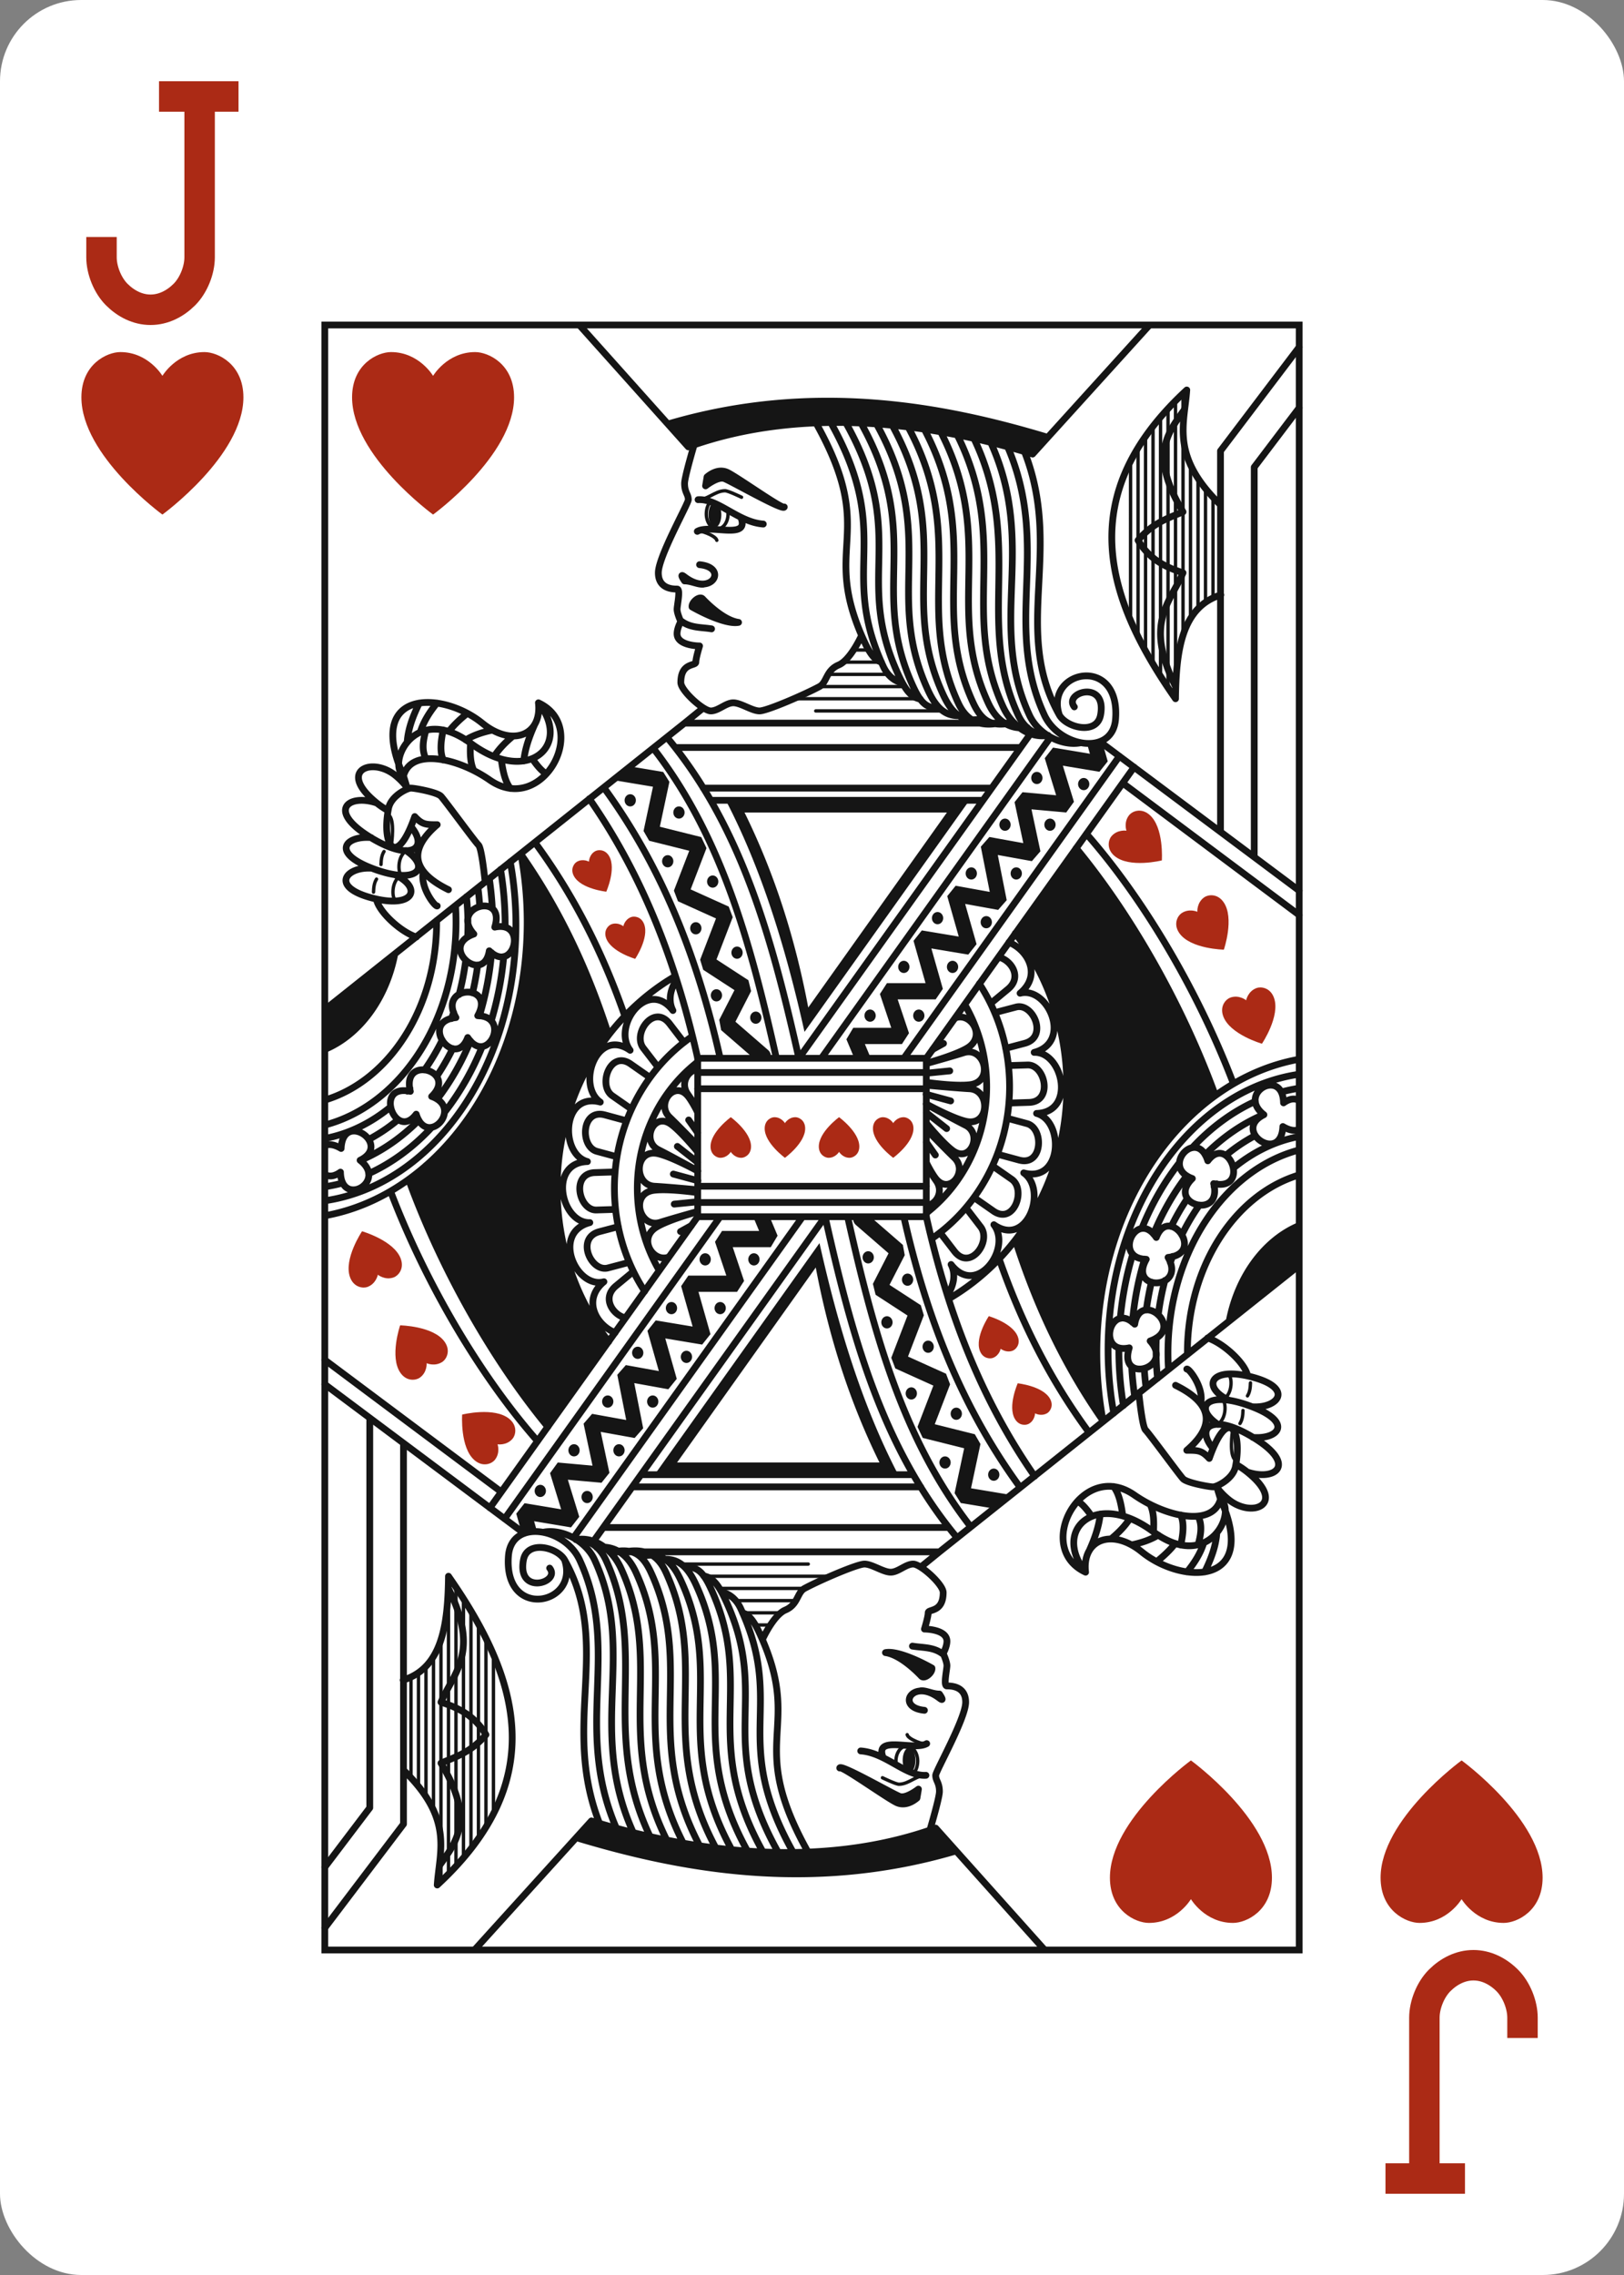 <svg xmlns="http://www.w3.org/2000/svg" xmlns:xlink="http://www.w3.org/1999/xlink" viewBox="0 0 240 336"><rect x="0" y="0" width="240" height="336" fill="#808080" stroke="none"/><use xlink:href="#a"/><use xlink:href="#b" x="48" y="48"/><use xlink:href="#c" transform="rotate(180 120 168)"/><g id="c"><use xlink:href="#d" width="36" height="36" x="6" y="12" stroke="#AB2A15"/><use xlink:href="#e" width="24" height="24" x="12" y="52"/><use xlink:href="#f" x="48" y="48"/></g><defs><symbol id="d" fill="none" preserveAspectRatio="xMinYMid" viewBox="0 0 36 36"><path stroke-linecap="square" stroke-width="4.5" d="M19.75 2.25h3.75m3.5 0h-3.5m0 0V26c0 1.91-.9 4.15-2.25 5.5s-3.09 2.25-5 2.25-3.65-.9-5-2.25S9 27.91 9 26v-.75"/></symbol><symbol id="e" viewBox="0 0 16 16"><path fill="#AB2A15" d="M15.981 4.454c0 5.738-7.98 11.546-7.98 11.546S.02 10.192.02 4.454C.02 1.2 2.534 0 3.855 0c2.764 0 4.146 2.34 4.146 2.34S9.382 0 12.146 0c1.32 0 3.835 1.2 3.835 4.454"/></symbol><symbol id="f" fill="none"><use xlink:href="#e" width="24" height="24" x="4" y="4"/><use xlink:href="#e" width="6" height="6" x="65" y="117"/><use xlink:href="#e" width="6" height="6" x="81" y="117"/><use xlink:href="#e" width="6" height="6" x="36" y="80" transform="rotate(-30 36 80)"/><use xlink:href="#e" width="6" height="6" x="41" y="89" transform="rotate(-20 41 89)"/><use xlink:href="#e" width="8" height="8" x="115" y="77" transform="rotate(-50 115 77)"/><use xlink:href="#e" width="8" height="8" x="125" y="88" transform="rotate(-35 125 88)"/><use xlink:href="#e" width="8" height="8" x="132" y="100" transform="rotate(-20 132 100)"/><path stroke="#151515" stroke-linecap="round" stroke-linejoin="round" d="M88.892 131.7v-23.4m0 0H55.108c-3.163-14.059-8.028-26.858-16.019-38.332M88.892 108.3l30.711-43.007M88.888 110.4h-33.74m33.717 2.4H55.104m30.466-4.5 31.859-44.616M73.385 108.3l33.835-47.383m-3.097-.317-34.062 47.7c-3.85-17.116-8.281-33.944-19.5-47.41m-2 1.644c10.252 13.178 14.483 29.34 18.177 45.766M41.232 68.314c8.697 11.895 13.884 25.248 17.199 39.986M31.077 76.46c5.805 7.881 10.06 16.406 13.241 25.551M28.943 78.115c5.772 8.227 9.927 17.137 12.99 26.706m9.84-8.635c-10.391 6.069-17.435 17.817-17.435 31.314 0 8.599 2.86 16.487 7.62 22.65m12.378-45.116c-6.939 4.75-11.535 13.037-11.535 22.466 0 5.649 1.65 10.889 4.465 15.203m7.829-33.858c-5.4 4.203-8.908 10.993-8.908 18.655 0 4.442 1.178 8.591 3.222 12.113M98.535 68.4H55.932m46.896-6H51.913m49.995-3.6H53.169m0 0L0 101.118M53.17 58.8l2.757-2.24m58.601 4.966L144 83.545m-26.083-15.888L144 87.146m-105.284 16.36c-4.828 6.633-7.7 14.957-7.7 23.994 0 8.158 2.34 15.735 6.348 22.011M.003 131.556c16.908-3.038 29.905-21.291 29.905-43.356 0-3.455-.319-6.816-.921-10.04M0 118.16c11.072-2.888 19.392-15.205 19.392-29.96q0-1.213-.074-2.403M.008 114.469c9.471-2.826 16.516-13.515 16.516-26.269v-.245M.001 106.99c5.107-2.134 9.053-7.458 10.34-14.088m-.615 35.068c5.471 14.311 13.672 27.736 21.693 36.844m-19.03-38.61c5.068 13.899 12.799 27.104 20.564 36.511m-17.98-38.6c4.145 12.069 10.378 23.733 17.001 32.991m5.423-7.574-5.401 7.606m-2.202-72.623c3.677 5.966 6.596 12.27 8.943 18.902M97.185 70.2H57.057M.002 129.341c15.892-2.3 28.244-19.638 28.244-40.684 0-3.226-.29-6.365-.839-9.376m-.756 9.652.001-.276c0-2.828-.234-5.585-.68-8.242m-1.372 22.35a48 48 0 0 0 1.84-9.485m-8.753 23.012c2.227-2.836 4.113-6.114 5.572-9.723m-16.778 18.77c3.437-1.561 6.59-3.899 9.33-6.849M.003 127.277a24 24 0 0 0 2.647-.558m22.104-40.526a47 47 0 0 0-.443-4.443m-1.461 20.294a45 45 0 0 0 1.796-9.347m-8.035 21.644c1.947-2.532 3.608-5.428 4.916-8.601M5.243 123.39c3.166-1.331 6.087-3.358 8.655-5.941m9.003-31.55a44 44 0 0 0-.264-2.789m-.804 15.534a42 42 0 0 0 .763-4.125m-6.072 16.474a35 35 0 0 0 2.381-4.132m-12.42 13.431a25 25 0 0 0 4.359-2.935m10.092-32.924a41 41 0 0 1 .18 5.954m-1.27 8.502c.432-1.64.764-3.34.985-5.087m-2.114 8.636q.17-.453.329-.914m-4.304 8.502a32.5 32.5 0 0 0 2.611-4.42m-5.155 7.551q.194-.207.383-.418M.003 120.145c3.546-.664 6.848-2.296 9.74-4.679m-9.758 5.742c.557-.276 1.359-.224 2.43.411.243-5.637 7.576-.595 2.8 1.743 4.075 3.165-2.793 7.053-2.9 1.754-.977.698-1.761.691-2.321.319m55.13-.481c-1.36-.73-4.12-2.143-5.832-2.554-3.534-.849-3.73 4.627-.554 4.8 1.64.089 4.8.376 6.33.518m.066-1.336-3.626-.982m3.544-3.333c-.932-1.123-2.64-3.095-3.85-3.993-2.63-1.953-4.453 2.453-1.91 3.726 1.772.887 5.703 3.055 5.703 3.055m.097-1.191-2.99-2.349m2.972-5.086c-.429-.838-.884-1.641-1.3-2.201-2-2.691-4.917.959-2.82 2.972 1.089 1.045 3.138 3.148 4.11 4.15m.037-1.85-1.328-1.887m1.315-7.464c-1.375.105-2.61 1.98-1.472 3.615.388.556.92 1.355 1.462 2.176m-.049 12.396c-1.464-.199-4.61-.567-6.396-.336-3.595.464-2.109 5.703.942 4.728 1.374-.438 3.889-1.151 5.494-1.6m-.03-1.43-3.4.34m3.433 1.134c-1.454.409-4.439 1.312-5.997 2.228-2.861 1.681-.59 5.305 1.716 4.474m3.353-4.653-1.58.87m.514-27.929-2.124-2.762c-2.308-3-5.539 1.44-3.877 3.6l2.164 2.813m-1.18 1.528-2.867-1.999c-3.032-2.114-4.887 3.171-2.704 4.693l2.831 1.974m-.73 1.722-3.21-.867c-3.497-.945-3.685 4.705-1.166 5.385l2.954.798m-.276 2.242-2.968.093c-3.603.113-2.376 5.608.219 5.526l2.827-.088m.41 2.548-2.812.741c-3.502.923-1.246 6.021 1.276 5.356l3.143-.828m.606 1.358-2.565 2.125c-2.13 1.765-.485 4.254 1.346 4.711m7.618-49.924c-.92 1.343-1.298 3.077-.547 4.538-3.764-4.893-9.033 2.349-6.323 5.872-4.944-3.447-7.97 5.172-4.41 7.654-5.704-1.541-6.01 7.674-1.902 8.784-5.877.184-3.876 9.146.356 9.014-5.713 1.505-2.033 9.82 2.08 8.736-3.257 2.699-1.102 6.436 1.642 7.507M144 3.261 132.369 18.6v56.178M144 12.235 137.354 21v57.522m-5.045-52.014c-7.349-7.189-5.272-11.813-4.924-16.908-16.744 15.453-12.166 30.573-1.662 45.6.081-7.117.906-13.54 6.698-15.336m-5.376-27.385c-2.475 3.48-5.265 6.757-.214 15.121-2.236.944-4.484 1.64-6.646 4.2 1.761 2.922 4.161 3.985 6.646 4.8-1.911 4.424-5.781 7.36-1.101 16.794M23.7 82.266c-.19-1.77-.575-5.051-.992-5.466-.58-.577-4.91-6.52-5.539-7.2-.554-.6-3.877-1.2-4.43-1.2-.554 0-2.961 1.144-3.324 3-1.06 5.438 1.135 9.044 3.877 1.2 1.108 1.2 1.662 1.2 3.323 1.2-4.732 4.067-3.2 7.225 1.662 9.6m-6.074-15.02c-.41-.576-.965-1.178-1.68-1.78-3.406-2.87-8.53-.913-3.323 3.6.762.66 1.47 1.15 2.115 1.493m-1.668-1.105c-4.143-1.376-7.4 1.104-.934 5.064 6.158 3.77 8.651 1.571 6.027-1.57M6.857 75.71c-3.797-.318-6.056 2.222.285 4.593 6.643 2.484 8.524-.224 4.857-2.684m-5.075 2.61C3.14 79.984.732 82.95 6.887 84.6c6.332 1.699 7.572-1.477 3.49-3.41m3.156 9.207c-2.467-.827-5.6-3.832-5.904-5.595m6.93-4.09c-.541 2.32 1.759 5.25 2.056 5.088m14.954-30c.554 4.8-3.877 6.6-8.307 3C17.3 53.957 5.86 53.751 11.63 66.6m19.938-10.8c7.754 3.6.554 16.8-7.2 11.4-4.674-3.255-11.63-4.8-12.738-.6m19.938-10.8c5.035 6.319-1.574 12.235-9.969 6-8.227-6.11-12.464 2.843-9.97 4.8m0 0 .555 1.8m1.791-12.567c-.959 1.923-1.676 3.854-1.803 5.807m4.403-5.803c-1.098 1.337-1.987 2.749-2.47 4.305m6.952-2.786c-1.017.819-1.965 1.697-2.736 2.69m6.451-.213c-1.436.297-2.778.739-3.947 1.451m6.976-.562c-1.095.9-2.058 1.882-2.782 3.01m6.018-4.771c-.819 1.816-1.453 3.628-1.633 5.43m-14.453-.315c-.62-1.203-.477-2.607-.006-4.213m2.56 4.393c-.517-1.21-.375-2.712-.002-4.45m4.523 5.994c-.515-1.051-.582-2.414-.494-3.995m5.907 6.65c-.793-1.01-1.125-2.526-1.362-4.329m6.651 2.176c-.746-.49-1.408-1.284-2.065-2.255m23.93-46.399c-.636 2.184-1.425 5.036-1.425 5.752 0 1.342.554 1.575.554 2.4 0 .6-4.43 8.4-4.43 10.8s2.215 2.4 2.769 2.4c.553 0 0 2.4 0 3s.553 1.8.553 1.8-.553.952-.553 1.8c0 1.8 3.323 1.8 3.323 1.8s-.554 1.8-.554 2.4-2.216 0-2.216 3c0 1.2 3.323 4.2 4.431 4.2s2.215-1.2 3.323-1.2 2.77 1.2 3.877 1.2c1.108 0 6.76-2.462 8.862-3.6 1.107-.6.95-2.397 2.835-3.188 1.152-.484 2.408-2.304 3.379-4.335M55.385 35.4c4.322.42 1.745 4.834-2.216 1.8-.904-.693 0 .6 0 .6 1.006 0 1.996.568 2.77.48m1.218 6.6c-1.563-.262-3.118-.094-4.542-1.2M64.8 29.4c-3.694-.26-6.671-3.785-9.637-3.6m6.318 2.615c1.378 3.414-4.515.939-6.429 2.065m48.357-11.753c5.748 14.692-1.929 26.283 5.145 38.873m0 0c1.056 1.88 5.538 3 6.092 0 .978-5.295-5.566-3.347-3.877-1.2m-2.215 1.2c-2.216-6.6 9.045-8.968 8.308.6-.426 5.521-8.308 4.2-10.524-.6-6.179-13.39.995-24.632-5.409-39.576m-2.534-.723c6.957 15.306-.55 26.695 5.728 40.299 1.367 2.963 4.894 4.6 7.493 4.121M95.91 16.714c7.47 15.604.193 27.108 6.552 40.886.946 2.051 2.522 2.93 4.265 3.117M93.451 16.21c7.871 15.778.369 26.266 6.795 40.191 1.368 2.963 4.047 4.679 6.646 4.2M91.014 15.77c8.232 15.991.53 25.977 7.017 40.03 1.314 2.847 3.328 3.99 5.791 3.649M88.585 15.36c8.578 16.231.69 26.268 7.23 40.44 1.368 2.963 2.94 3.479 5.539 3m-15.14-43.731C95.042 31.47 87.02 41.543 93.6 55.8c1.367 2.963 3.493 3.479 6.092 3M83.851 14.797c9.064 16.545.917 25.467 7.534 39.803 1.367 2.963 2.939 4.079 5.538 3.6M81.528 14.602c9.236 16.665.999 25.006 7.641 39.398 1.368 2.963 2.94 4.079 5.539 3.6M79.246 14.483c9.342 16.743 1.05 24.49 7.708 38.917 1.147 2.486 2.048 3.25 3.844 3.148M76.985 14.4c9.415 16.8 1.084 22.75 7.753 37.2 1.021 2.212 1.847 3.394 3.281 3.652M74.77 14.4c9.416 16.8 1.085 21.55 7.754 36 .682 1.477 1.69 2.197 2.85 2.488M72.595 14.475c9.348 16.728.5 17.896 7.159 32.325.825 1.787 1.522 2.684 2.516 3.01m24.554-33.222c-15.29-4.608-34.594-8.299-56.083-1.97M121.885 0l-17.286 19.063c-14.23-4.41-33.549-7.32-50.876-1.063L37.611 0M19.38 102.29c-2.743-4.799 5.937-5.131 3.219-.279 5.012.115 1.377 7.529-1.478 3.225-1.837 4.887-7.302-2.343-1.741-2.946m2.646-12.34c-3.625-4.054 4.79-6.386 3.09-1.016 4.92-1.047 2.829 7.037-.808 3.492-.833 5.199-7.596-.601-2.282-2.476m-9.389 23.237c-1.328-5.457 7.063-3.028 3.154.753 4.763 1.696-.714 7.636-2.283 2.616-3.075 4.092-6.351-4.552-.87-3.369M61.145 43.92c-2.216-.308-4.741-2.868-5.317-3.48-.454-.482-1.653.52-1.551 1.2 2.191 1.236 5.322 2.595 6.868 2.28M67.9 26.88c-.226.417-7.273-4.661-8.529-5.16-1.54-.612-2.946.803-2.88.72l-.221 1.32s1.817-1.424 2.769-1.08c.997.36 8.744 4.817 8.862 4.2"/><path fill="#151515" d="M73.896 11.25c12.247-.062 23.371 2.462 32.928 5.349l-2.225 2.464c-14.23-4.41-33.549-7.32-50.876-1.063l-2.987-3.362c8.06-2.38 15.812-3.35 23.16-3.387m40.648 50.263.408.282.753 2.652-1.227 1.539-5.407-.901 1.641 5.336-1.142 1.575-5.134-.464 1.32 6.198-1.261 1.454-5.04-.91 1.32 6.674-1.265 1.436-4.878-.881 1.688 5.944-1.227 1.539-5.453-.909 1.696 5.97-1.059 1.553H84.66l1.674 4.99-1.04 1.61h-5.48l.865 2.063-2.412.051-1.182-2.817 1.008-1.697h5.619l-1.675-4.99 1.041-1.61h5.7l-1.774-6.247 1.227-1.539 5.453.909-1.696-5.97 1.241-1.537 5.04.91-1.32-6.674 1.265-1.436 5.012.905-1.289-6.051 1.171-1.466 4.973.45-1.685-5.474 1.22-1.566 5.453.909-.418-1.47zm-69.486 3.675 4.957.826.91 1.456-1.412 6.63 6.12 1.53.774 1.632-2.343 6.092 5.624 2.538.596 1.57-2.4 6.242 4.717 3.067.398 1.612-2.314 4.513 4.807 4.167c.345.288.49.751.41 1.183l-2.525.057-4.807-4.166-.277-1.52 2.25-4.385-4.62-3.003-.453-1.49 2.343-6.093-5.623-2.538-.597-1.57 2.265-5.888-5.922-1.48-.83-1.44 1.393-6.54-5.814-.97zm60.173.812c.22 0 .432.095.587.264a.94.94 0 0 1 .244.636.94.94 0 0 1-.244.636.8.8 0 0 1-.587.264.8.8 0 0 1-.588-.264.94.94 0 0 1-.243-.636.94.94 0 0 1 .243-.636.8.8 0 0 1 .588-.264m6.923.9c.22 0 .432.095.587.264a.94.94 0 0 1 .244.636.94.94 0 0 1-.244.636.8.8 0 0 1-.587.264.8.8 0 0 1-.587-.264.94.94 0 0 1-.244-.636.94.94 0 0 1 .244-.636.8.8 0 0 1 .587-.264m-67.015 2.4a.8.8 0 0 1 .587.264.94.94 0 0 1 .243.636.94.94 0 0 1-.243.636.8.8 0 0 1-.587.264.8.8 0 0 1-.588-.264.94.94 0 0 1-.243-.636.94.94 0 0 1 .243-.636.8.8 0 0 1 .588-.264m50.123.9-24.37 34.2c-2.7-12.116-6.298-23.984-11.63-34.2zm-42.923.9a.8.8 0 0 1 .587.264.94.94 0 0 1 .243.636.94.94 0 0 1-.243.636.8.8 0 0 1-.587.264.8.8 0 0 1-.588-.264.94.94 0 0 1-.243-.636.94.94 0 0 1 .243-.636.8.8 0 0 1 .588-.264m39.6.9H62.03c4.43 9 7.477 18.546 9.415 28.8zm15.23.9a.8.8 0 0 1 .588.264.94.94 0 0 1 .243.636.94.94 0 0 1-.243.636.8.8 0 0 1-.588.264.8.8 0 0 1-.587-.264.94.94 0 0 1-.243-.636c0-.239.087-.468.243-.636a.8.8 0 0 1 .587-.264m-6.646 0a.8.8 0 0 1 .588.264.94.94 0 0 1 .243.636.94.94 0 0 1-.243.636.8.8 0 0 1-.588.264.8.8 0 0 1-.587-.264.94.94 0 0 1-.244-.636.94.94 0 0 1 .244-.636.8.8 0 0 1 .587-.264m-71.558 5.237c5.75 8.205 9.905 17.115 12.995 26.681-4.752 6.165-7.621 14.067-7.621 22.682 0 8.599 2.858 16.487 7.606 22.652l-8.961 12.526c-7.795-9.37-15.526-22.575-20.596-36.495a34 34 0 0 0 2.595-2.067c4.136 12.068 10.37 23.733 17.003 33.006l5.395-7.601c-4.024-6.286-6.366-13.863-6.366-22.021q0-.874.037-1.74h-3.36a.3.3 0 0 1-.128-.026.36.36 0 0 1-.183-.195.39.39 0 0 1 .073-.395.3.3 0 0 1 .11-.078.3.3 0 0 1 .128-.026h3.396q.085-1.455.268-2.88h-5.048a.33.33 0 0 1-.238-.104.385.385 0 0 1 0-.512.33.33 0 0 1 .238-.104h5.147q.212-1.459.523-2.88h-5.947a.33.33 0 0 1-.238-.104.385.385 0 0 1 0-.512.33.33 0 0 1 .238-.104h6.112q.304-1.277.685-2.52H24.37a.64.64 0 0 1-.487-.22q.36-.602.701-1.22H33.3q.381-1.095.821-2.16h-8.09a.6.6 0 0 1-.284-.065q.333-.68.646-1.375h8.356q.504-1.1 1.07-2.16h-8.513q.282-.712.544-1.44h8.775q.649-1.104 1.364-2.16h-9.413q.221-.715.424-1.44h9.592q-.383-1.087-.789-2.16h-8.247q.169-.716.318-1.44h7.372q-.429-1.087-.88-2.16h-6.092a55 55 0 0 0 .218-1.44h5.252a97 97 0 0 0-.98-2.16h-4.017q.07-.717.122-1.44h3.202a91 91 0 0 0-4.28-7.764 52 52 0 0 0-.825-6.379m21.712.163a.8.8 0 0 1 .587.264.94.94 0 0 1 .244.636.94.94 0 0 1-.244.636.8.8 0 0 1-.587.264.8.8 0 0 1-.587-.264.94.94 0 0 1-.244-.636.94.94 0 0 1 .244-.636.8.8 0 0 1 .587-.264m51.508 1.8a.8.8 0 0 1 .587.264.94.94 0 0 1 .244.636.94.94 0 0 1-.244.636.8.8 0 0 1-.587.264.8.8 0 0 1-.588-.264.94.94 0 0 1-.243-.636c0-.239.087-.468.243-.636a.8.8 0 0 1 .588-.264m-6.646 0a.8.8 0 0 1 .587.264.94.94 0 0 1 .243.636.94.94 0 0 1-.243.636.8.8 0 0 1-.587.264.8.8 0 0 1-.588-.264.94.94 0 0 1-.243-.636.94.94 0 0 1 .243-.636.8.8 0 0 1 .588-.264m-38.216 1.2a.8.8 0 0 1 .588.264.94.94 0 0 1 .243.636.94.94 0 0 1-.243.636.8.8 0 0 1-.588.264.8.8 0 0 1-.587-.264.94.94 0 0 1-.244-.636.94.94 0 0 1 .244-.636.8.8 0 0 1 .587-.264m33.231 5.4a.8.8 0 0 1 .587.264.94.94 0 0 1 .244.636.94.94 0 0 1-.244.636.8.8 0 0 1-.587.264.8.8 0 0 1-.588-.264.94.94 0 0 1-.243-.636.94.94 0 0 1 .243-.636.8.8 0 0 1 .588-.264m7.2.6a.8.8 0 0 1 .587.264.94.94 0 0 1 .244.636.94.94 0 0 1-.244.636.8.8 0 0 1-.587.264.8.8 0 0 1-.588-.264.94.94 0 0 1-.243-.636.94.94 0 0 1 .243-.636.8.8 0 0 1 .588-.264m-42.923.9a.8.8 0 0 1 .587.264.94.94 0 0 1 .244.636.94.94 0 0 1-.244.636.8.8 0 0 1-.587.264.8.8 0 0 1-.588-.264A.94.94 0 0 1 54 89.1a.94.94 0 0 1 .243-.636.8.8 0 0 1 .588-.264m6.092 3.6a.8.8 0 0 1 .588.264.94.94 0 0 1 .243.636.94.94 0 0 1-.243.636.8.8 0 0 1-.588.264.8.8 0 0 1-.587-.264.94.94 0 0 1-.244-.636.94.94 0 0 1 .244-.636.8.8 0 0 1 .587-.264m-50.602 1.11c-1.268 6.625-5.213 11.946-10.32 14.08v-5.87c3.434-2.734 6.868-5.467 10.32-8.208m82.448.99a.8.8 0 0 1 .588.264.94.94 0 0 1 .243.636.94.94 0 0 1-.243.636.8.8 0 0 1-.588.264.8.8 0 0 1-.587-.264.94.94 0 0 1-.243-.636.94.94 0 0 1 .243-.636.8.8 0 0 1 .587-.264m-7.2 0a.8.8 0 0 1 .588.264.94.94 0 0 1 .243.636.94.94 0 0 1-.243.636.8.8 0 0 1-.588.264.8.8 0 0 1-.587-.264.94.94 0 0 1-.243-.636.94.94 0 0 1 .243-.636.8.8 0 0 1 .587-.264m-27.692 4.2a.8.8 0 0 1 .587.264.94.94 0 0 1 .244.636.94.94 0 0 1-.243.636.8.8 0 0 1-.588.264.8.8 0 0 1-.587-.264.94.94 0 0 1-.244-.636.94.94 0 0 1 .244-.636.8.8 0 0 1 .587-.264m29.908 3a.8.8 0 0 1 .587.264.94.94 0 0 1 .243.636.94.94 0 0 1-.243.636.8.8 0 0 1-.587.264.8.8 0 0 1-.588-.264.94.94 0 0 1-.243-.636.94.94 0 0 1 .243-.636.8.8 0 0 1 .588-.264m-7.2 0a.8.8 0 0 1 .587.264.94.94 0 0 1 .243.636.94.94 0 0 1-.243.636.8.8 0 0 1-.587.264.8.8 0 0 1-.588-.264.94.94 0 0 1-.243-.636c0-.239.087-.468.243-.636a.8.8 0 0 1 .588-.264m-16.893.3a.8.8 0 0 1 .588.264.94.94 0 0 1 .243.636.94.94 0 0 1-.243.636.8.8 0 0 1-.588.264.8.8 0 0 1-.587-.264.94.94 0 0 1-.243-.636c0-.239.087-.468.243-.636a.8.8 0 0 1 .587-.264"/><path fill="#151515" d="m31.986 157.122 5.395-7.601c-4.024-6.286-6.366-13.863-6.366-22.021 0-9.037 2.873-17.361 7.712-24.038-2.336-6.677-5.256-12.98-8.937-18.962.076 1.21.117 2.449.117 3.7 0 14.825-5.867 27.929-14.89 35.885 4.102 12.099 10.335 23.763 16.969 33.037M61.144 43.92c-2.215-.308-4.74-2.868-5.316-3.48-.454-.482-1.653.52-1.551 1.2 2.19 1.236 5.322 2.595 6.867 2.28m6.757-17.04c-.226.417-7.274-4.661-8.529-5.16-1.54-.612-2.946.803-2.88.72l-.221 1.32s1.817-1.424 2.769-1.08c.997.36 8.744 4.817 8.861 4.2m-11.187 1.14c0 .244.024.486.071.712.048.226.117.43.204.603.088.173.192.31.306.403a.57.57 0 0 0 .36.142.57.57 0 0 0 .36-.142c.115-.093.219-.23.306-.403.087-.172.157-.378.204-.603a3.5 3.5 0 0 0 0-1.424 2.5 2.5 0 0 0-.204-.603 1.2 1.2 0 0 0-.305-.403.57.57 0 0 0-.36-.142.57.57 0 0 0-.361.142c-.114.093-.218.23-.306.403a2.5 2.5 0 0 0-.204.603 3.5 3.5 0 0 0-.071.712"/><path stroke="#151515" stroke-linecap="round" stroke-linejoin="round" stroke-width=".5" d="M131.261 25.42v14.904m-1.107-16.184v16.838m-1.108-18.345v19.285m-1.108-21.29v22.749M126.831 10.8v35.063m-1.108-34.655V54.6m-1.108-42.236v41.19m-1.107-39.939v38.247m-1.108-36.89v35.09m-1.108-33.594v31.636m-1.107-29.955v27.837m-1.108-25.848V43.62M10.855 81.6c-1.086 1.055-.845 3.22-.443 3.24m1.33-6.96c-1.087 1.055-.846 3.22-.444 3.24m-1.883-8.76c.997.6.443 4.32.443 4.32m-1.107 1.08c-.357.566-.424 1.234-.443 1.92m-.665 2.16c-.356.566-.424 1.234-.443 1.92m47.74-53.28c.323-.306 2.885.645 2.991 1.32m-2.88-6.12c1.33.36 2.548-1.2 4.099-1.2.456 0 2.437.96 2.437.96m-4.586.719c-.403.333-.61.992-.62 1.741 0 1.226.719 2.22 1.606 2.22s1.606-.994 1.606-2.22q0-.278-.048-.538M78.18 48h2.16m-3.707 1.8h5.594m-7.776 1.8h8.844m-10.163 1.8h12.573m-15.92 1.8h17.723M72.554 57h18.858"/></symbol><rect id="a" width="240" height="336" fill="#fff" rx="12" ry="12"/><path id="b" fill="none" stroke="#151515" d="M0 0h144v240H0z"/></defs></svg>